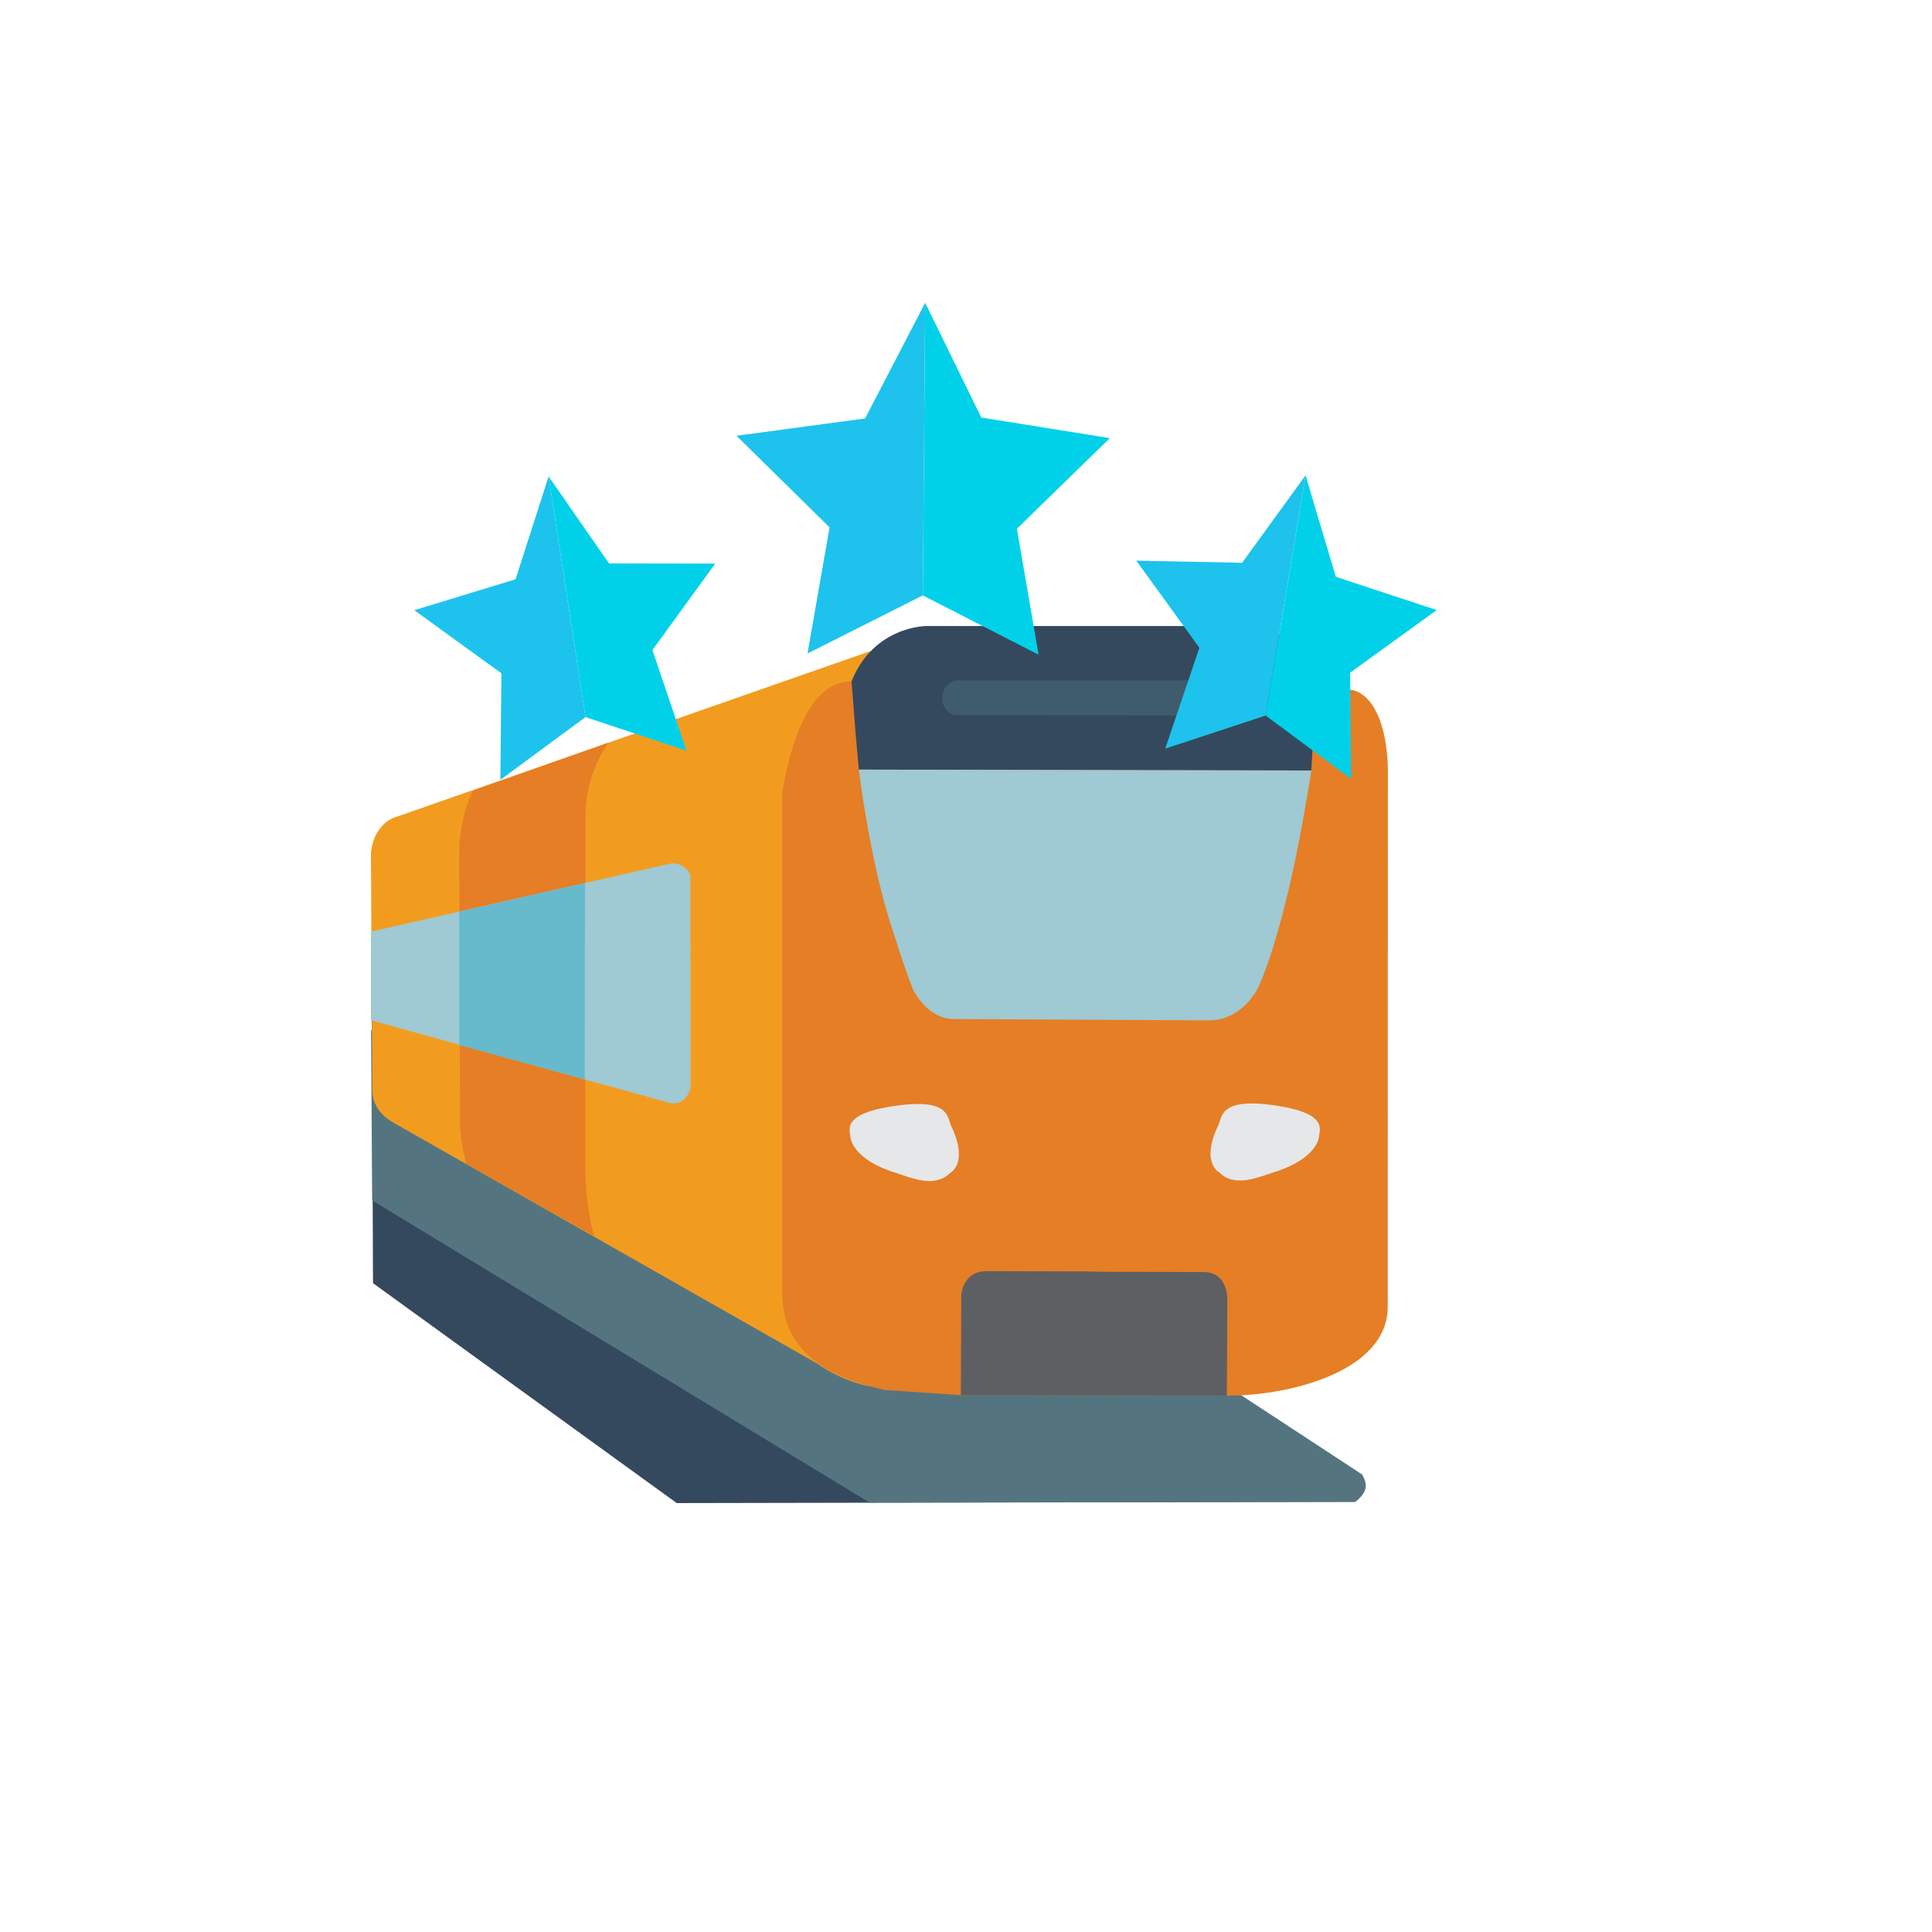 <?xml version="1.0" encoding="UTF-8" standalone="no"?>
<svg
   version="1.0"
   width="38pt"
   height="38pt"
   viewBox="0 0 172 172"
   preserveAspectRatio="xMidYMid meet"
   id="svg12"
   sodipodi:docname="logo.svg"
   inkscape:version="1.1.2 (b8e25be833, 2022-02-05)"
   xmlns:inkscape="http://www.inkscape.org/namespaces/inkscape"
   xmlns:sodipodi="http://sodipodi.sourceforge.net/DTD/sodipodi-0.dtd"
   xmlns="http://www.w3.org/2000/svg"
   xmlns:svg="http://www.w3.org/2000/svg">
  <defs
     id="defs16" />
  <sodipodi:namedview
     id="namedview14"
     pagecolor="#ffffff"
     bordercolor="#666666"
     borderopacity="1.0"
     inkscape:pageshadow="2"
     inkscape:pageopacity="0.0"
     inkscape:pagecheckerboard="0"
     inkscape:document-units="pt"
     showgrid="false"
     inkscape:lockguides="true"
     inkscape:zoom="11.597482"
     inkscape:cx="22.763563"
     inkscape:cy="28.885581"
     inkscape:window-width="1920"
     inkscape:window-height="1017"
     inkscape:window-x="-8"
     inkscape:window-y="-8"
     inkscape:window-maximized="1"
     inkscape:current-layer="svg12" />
  <g
     id="g88879"
     transform="matrix(3.582,0,0,3.582,29.131,25.75)"
     style="display:inline">
    <path
       style="fill:#35495e;fill-opacity:1;stroke:none;stroke-width:0.265px;stroke-linecap:butt;stroke-linejoin:miter;stroke-opacity:1"
       d="M 8.687,30.169 25.556,30.137 1.106,17.027 l 0.032,7.676 z"
       id="path891" />
    <path
       style="display:inline;fill:#547580;fill-opacity:1;stroke:none;stroke-width:0.265px;stroke-linecap:butt;stroke-linejoin:miter;stroke-opacity:1"
       d="M 13.481,30.156 1.117,22.646 1.09,18.417 22.561,27.386 c 0,0 0,0 3.161,2.072 0.102,0.194 0.193,0.392 -0.166,0.679 -12.076,0.019 -12.076,0.019 -12.076,0.019 z"
       id="path7940"
       sodipodi:nodetypes="ccccccc" />
    <path
       style="fill:#f29c1f;fill-opacity:1;stroke:none;stroke-width:0.265px;stroke-linecap:butt;stroke-linejoin:miter;stroke-opacity:1"
       d="M 12.174,26.699 1.662,20.723 C 1.085,20.41 1.121,19.918 1.121,19.918 l -0.035,-5.898 c 0.059,-0.704 0.561,-0.882 0.561,-0.882 L 13.497,8.995 13.505,27.27 c 0,0 -0.65,-0.094 -1.331,-0.571 z"
       id="path39899"
       sodipodi:nodetypes="cccccccc" />
    <path
       style="display:inline;fill:#e57e25;fill-opacity:1;stroke:none;stroke-width:0.265px;stroke-linecap:butt;stroke-linejoin:miter;stroke-opacity:1"
       d="m 15.748,27.486 6.612,0.011 c 1.46,0.017 3.999,-0.567 3.998,-2.211 l 0.004,-13.361 C 26.325,10.511 25.818,9.951 25.367,9.951 L 13.031,9.746 c -0.861,0.004 -1.407,0.998 -1.723,2.747 V 24.895 c -0.015,1.508 1.119,2.138 2.544,2.462 l 1.896,0.129"
       id="path17427"
       sodipodi:nodetypes="cccccccccc" />
    <path
       style="fill:#5e5f62;fill-opacity:1;stroke:none;stroke-width:0.265px;stroke-linecap:butt;stroke-linejoin:miter;stroke-opacity:1"
       d="m 22.36,27.498 0.011,-2.401 c 0,0 0.019,-0.669 -0.592,-0.67 -5.383,-0.011 3.5e-5,-0.012 -5.383,-0.022 -0.616,-0.001 -0.637,0.603 -0.637,0.603 l -0.011,2.479 z"
       id="path14590"
       sodipodi:nodetypes="ccssccc" />
    <path
       style="display:inline;fill:#e6e7e8;fill-opacity:1;stroke:none;stroke-width:0.265px;stroke-linecap:butt;stroke-linejoin:miter;stroke-opacity:1"
       d="m 14.01,20.312 c 1.48,-0.236 1.391,0.262 1.501,0.49 0.449,0.936 -0.039,1.169 -0.039,1.169 -0.383,0.385 -1.005,0.093 -1.335,-0.008 -1.081,-0.329 -1.129,-0.869 -1.129,-0.869 -0.012,-0.18 -0.249,-0.582 1.003,-0.782 z"
       id="path21336"
       sodipodi:nodetypes="ssssss" />
    <path
       style="display:inline;fill:#e6e7e8;fill-opacity:1;stroke:none;stroke-width:0.265px;stroke-linecap:butt;stroke-linejoin:miter;stroke-opacity:1"
       d="m 23.644,20.299 c -1.48,-0.236 -1.391,0.262 -1.501,0.49 -0.449,0.936 0.039,1.169 0.039,1.169 0.383,0.385 1.005,0.093 1.335,-0.008 1.081,-0.329 1.129,-0.869 1.129,-0.869 0.012,-0.18 0.249,-0.582 -1.003,-0.782 z"
       id="path24665"
       sodipodi:nodetypes="ssssss" />
    <path
       style="fill:#35495e;fill-opacity:1;stroke:none;stroke-width:0.265px;stroke-linecap:butt;stroke-linejoin:miter;stroke-opacity:1"
       d="m 13.213,11.939 -0.078,-0.866 c 0,0 0,0 -0.104,-1.328 0.556,-1.384 1.868,-1.375 1.868,-1.375 h 8.008 c 0,0 1.525,0.08 1.675,1.402 -0.123,2.189 -0.123,2.189 -0.123,2.189 z"
       id="path29206"
       sodipodi:nodetypes="cccccccc" />
    <path
       style="fill:#9fc9d3;fill-opacity:1;stroke:none;stroke-width:0.265px;stroke-linecap:butt;stroke-linejoin:miter;stroke-opacity:1"
       d="m 13.213,11.939 c 0,0 0.265,2.265 0.838,3.987 0.166,0.5 0.222,0.727 0.514,1.497 0.346,0.605 0.762,0.714 0.994,0.715 l 6.355,0.034 c 0.834,0.004 1.217,-0.804 1.217,-0.804 0,0 0.382,-0.733 0.838,-2.77 0.28,-1.25 0.491,-2.636 0.491,-2.636 z"
       id="path25316"
       sodipodi:nodetypes="cscsssscc" />
    <path
       style="fill:#3f5c6c;fill-opacity:1;stroke:none;stroke-width:0.265px;stroke-linecap:butt;stroke-linejoin:miter;stroke-opacity:1"
       d="m 15.569,10.582 c 0,0 -0.281,-0.087 -0.285,-0.413 -0.004,-0.348 0.318,-0.447 0.318,-0.447 h 6.708 l -0.055,0.876 z"
       id="path33236"
       sodipodi:nodetypes="cscccc" />
    <path
       style="fill:#e57e25;fill-opacity:1;stroke:none;stroke-width:0.265px;stroke-linecap:butt;stroke-linejoin:miter;stroke-opacity:1"
       d="M 6.642,23.535 3.459,21.742 c 0,0 -0.157,-0.561 -0.158,-0.971 -0.018,-6.742 0,0 -0.018,-6.742 -0.002,-0.944 0.343,-1.584 0.346,-1.569 l 3.356,-1.189 c 0,0 -0.563,0.766 -0.564,1.776 -0.011,8.566 -0.011,8.566 -0.011,8.566 -0.002,1.28 0.231,1.923 0.231,1.923 z"
       id="path46032"
       sodipodi:nodetypes="ccssccssc" />
    <path
       style="display:inline;fill:#9fc9d3;fill-opacity:1;stroke:none;stroke-width:0.265px;stroke-linecap:butt;stroke-linejoin:miter;stroke-opacity:1"
       d="M 8.483,20.215 C 1.087,18.169 1.087,18.169 1.087,18.169 v -2.203 c 0,0 0,0 7.408,-1.684 0.358,-0.081 0.532,0.269 0.532,0.269 l 0.003,5.297 c 0,0 -0.105,0.489 -0.547,0.367 z"
       id="path51815"
       sodipodi:nodetypes="sccsccs" />
    <path
       style="fill:#67b9cc;fill-opacity:1;stroke:none;stroke-width:0.265px;stroke-linecap:butt;stroke-linejoin:miter;stroke-opacity:1"
       d="m 3.282,18.785 v -3.316 l 3.125,-0.711 -0.008,4.878 z"
       id="path62955" />
    <g
       id="g88435"
       inkscape:label="Star"
       transform="matrix(1.21,-0.195,0.199,1.186,-15.38,-0.459)"
       style="display:inline">
      <path
         style="fill:#00d1e9;fill-opacity:1;stroke:none;stroke-width:0.265px;stroke-linecap:butt;stroke-linejoin:miter;stroke-opacity:1"
         d="m 25.315,12.208 -2.116,-1.59 1.029,-5.963 0.737,2.526 2.502,0.842 -2.163,1.543 z"
         id="path88431" />
      <path
         style="fill:#1dc3ed;fill-opacity:1;stroke:none;stroke-width:0.265px;stroke-linecap:butt;stroke-linejoin:miter;stroke-opacity:1"
         d="m 23.199,10.617 -2.502,0.807 0.865,-2.502 -1.555,-2.175 2.631,0.07 1.59,-2.163 z"
         id="path88433" />
    </g>
    <g
       id="g81710"
       inkscape:label="Star"
       transform="rotate(-18.508,14.861,62.117)"
       style="display:inline">
      <path
         style="fill:#00d1e9;fill-opacity:1;stroke:none;stroke-width:0.265px;stroke-linecap:butt;stroke-linejoin:miter;stroke-opacity:1"
         d="m 25.315,12.208 -2.116,-1.59 1.029,-5.963 0.737,2.526 2.502,0.842 -2.163,1.543 z"
         id="path73723" />
      <path
         style="fill:#1dc3ed;fill-opacity:1;stroke:none;stroke-width:0.265px;stroke-linecap:butt;stroke-linejoin:miter;stroke-opacity:1"
         d="m 23.199,10.617 -2.502,0.807 0.865,-2.502 -1.555,-2.175 2.631,0.07 1.59,-2.163 z"
         id="path75821" />
    </g>
    <g
       id="g88623"
       inkscape:label="Star"
       transform="rotate(-0.368,19.824,-8.961)"
       style="display:inline">
      <path
         style="fill:#00d1e9;fill-opacity:1;stroke:none;stroke-width:0.265px;stroke-linecap:butt;stroke-linejoin:miter;stroke-opacity:1"
         d="m 25.315,12.208 -2.116,-1.59 1.029,-5.963 0.737,2.526 2.502,0.842 -2.163,1.543 z"
         id="path88619" />
      <path
         style="fill:#1dc3ed;fill-opacity:1;stroke:none;stroke-width:0.265px;stroke-linecap:butt;stroke-linejoin:miter;stroke-opacity:1"
         d="m 23.199,10.617 -2.502,0.807 0.865,-2.502 -1.555,-2.175 2.631,0.07 1.59,-2.163 z"
         id="path88621" />
    </g>
  </g>
</svg>
